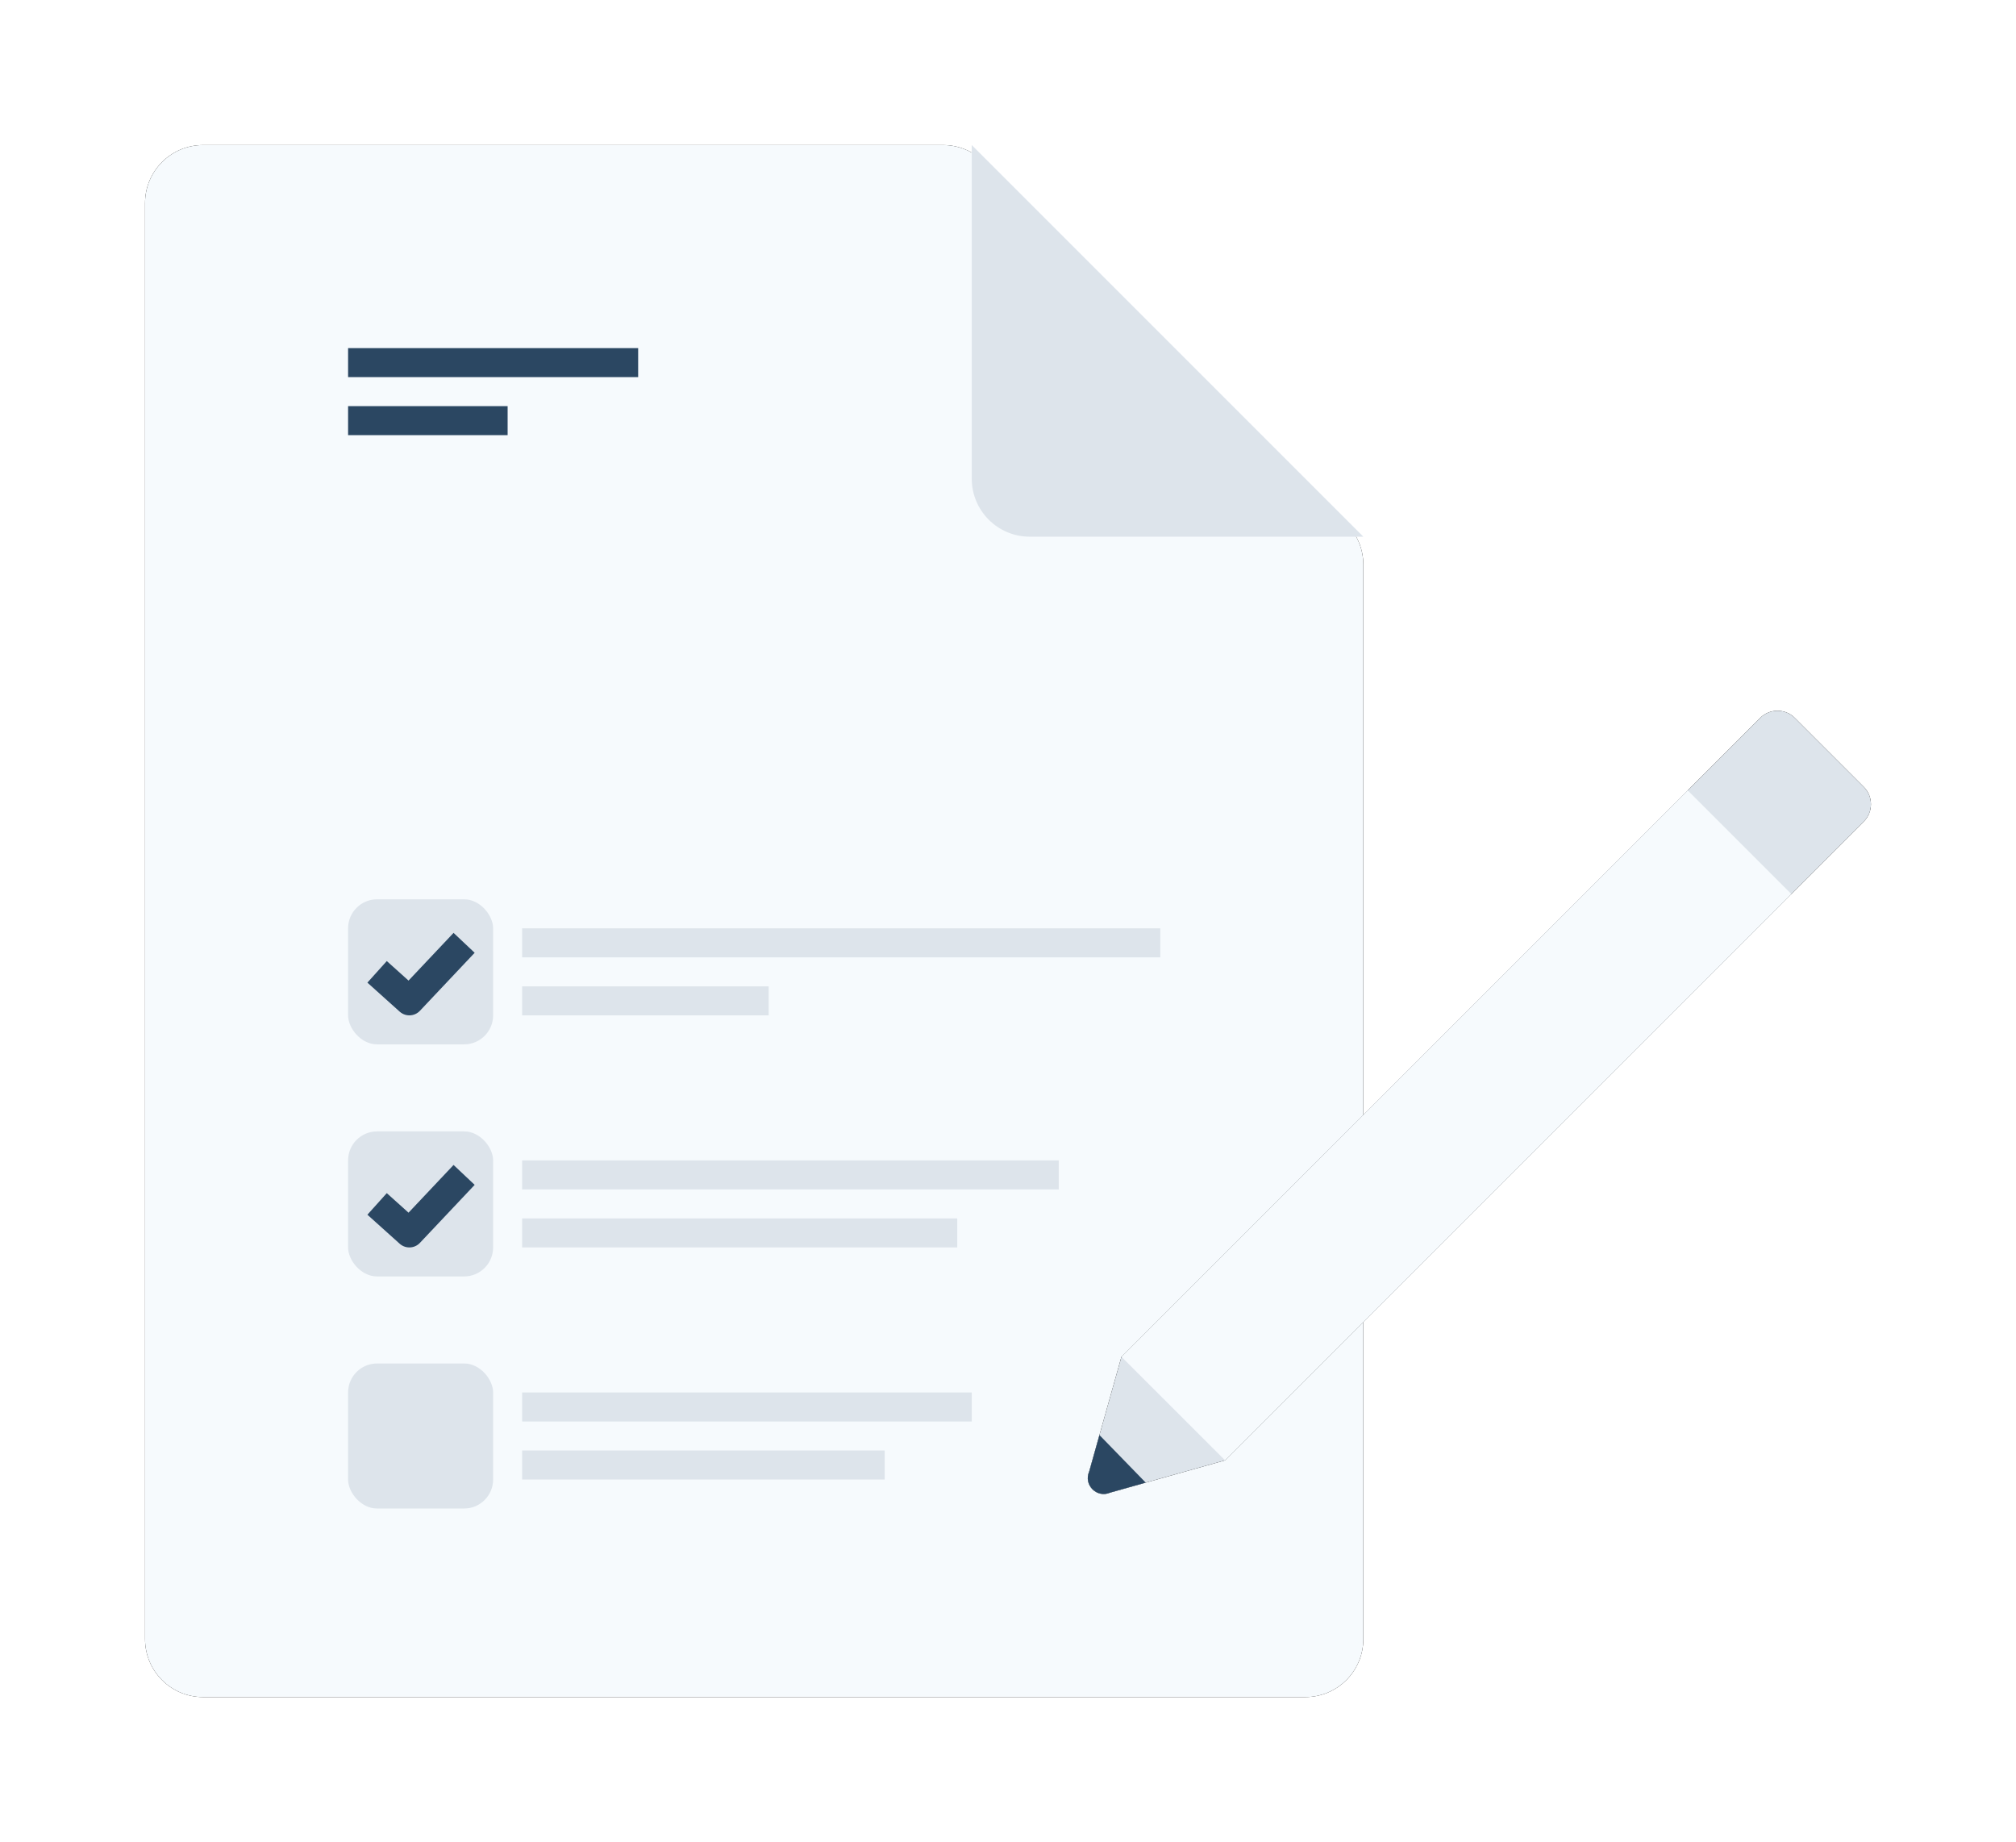 <?xml version="1.0" encoding="UTF-8"?>
<svg width="139px" height="127px" viewBox="0 0 139 127" version="1.1" xmlns="http://www.w3.org/2000/svg" xmlns:xlink="http://www.w3.org/1999/xlink">
    <!-- Generator: sketchtool 53.2 (72643) - https://sketchapp.com -->
    <title>E4C3A17D-1BDB-4396-8250-D0B8C5770D33</title>
    <desc>Created with sketchtool.</desc>
    <defs>
        <path d="M4,1.8778018e-13 L55.028,2.59525734e-12 C56.088,2.64399352e-12 57.104,0.42 57.854,1.169 L82.826,26.089 C83.577,26.839 84,27.858 84,28.92 L84,103 C84,105.209 82.209,107 80,107 L4,107 C1.791,107 2.705415e-16,105.209 0,103 L-1.88293825e-13,4 C-1.88564366e-13,1.791 1.791,4.05812251e-16 4,0 Z" id="path-1"></path>
        <filter x="-17.9%" y="-14.0%" width="135.7%" height="128.0%" filterUnits="objectBoundingBox" id="filter-2">
            <feOffset dx="0" dy="0" in="SourceAlpha" result="shadowOffsetOuter1"></feOffset>
            <feGaussianBlur stdDeviation="5" in="shadowOffsetOuter1" result="shadowBlurOuter1"></feGaussianBlur>
            <feColorMatrix values="0 0 0 0 0.17   0 0 0 0 0.3   0 0 0 0 0.429  0 0 0 0.161 0" type="matrix" in="shadowBlurOuter1"></feColorMatrix>
        </filter>
        <path d="M74.465,90.678 L66.545,92.904 C65.627,93.306 64.694,92.373 65.096,91.455 L67.322,83.538 L111.365,39.492 C112.024,38.836 113.088,38.836 113.747,39.492 L118.508,44.253 C119.164,44.912 119.164,45.979 118.508,46.635 L74.465,90.678 Z" id="path-3"></path>
        <filter x="-27.8%" y="-27.8%" width="155.6%" height="155.6%" filterUnits="objectBoundingBox" id="filter-4">
            <feOffset dx="0" dy="0" in="SourceAlpha" result="shadowOffsetOuter1"></feOffset>
            <feGaussianBlur stdDeviation="5" in="shadowOffsetOuter1" result="shadowBlurOuter1"></feGaussianBlur>
            <feColorMatrix values="0 0 0 0 0.17   0 0 0 0 0.3   0 0 0 0 0.429  0 0 0 0.161 0" type="matrix" in="shadowBlurOuter1"></feColorMatrix>
        </filter>
    </defs>
    <g id="Master-page" stroke="none" stroke-width="1" fill="none" fill-rule="evenodd">
        <g id="Colors,-icons" transform="translate(-843, -1101)">
            <g id="Group-4" transform="translate(853, 1111)">
                <g id="Group-9">
                    <g id="Rectangle">
                        <use fill="black" fill-opacity="1" filter="url(#filter-2)" xlink:href="#path-1"></use>
                        <use fill="#F6FAFD" fill-rule="evenodd" xlink:href="#path-1"></use>
                    </g>
                    <g id="Group-5" transform="translate(14, 14)" fill="#2B4762" fill-rule="nonzero">
                        <rect id="Rectangle-Copy-64" x="0" y="0" width="20" height="2"></rect>
                        <rect id="Rectangle-Copy-65" x="0" y="4" width="11" height="2"></rect>
                    </g>
                    <g id="Group" transform="translate(14, 52)">
                        <rect id="Rectangle" fill="#DDE4EB" fill-rule="nonzero" x="0" y="0" width="10" height="10" rx="2"></rect>
                        <polyline id="Path-2-Copy-2" stroke="#2B4762" stroke-width="2" stroke-linejoin="round" points="2 5 4.225 7 8 3"></polyline>
                        <rect id="Rectangle-Copy-23" fill="#DDE4EB" fill-rule="nonzero" x="12" y="2" width="44" height="2"></rect>
                        <rect id="Rectangle-Copy-24" fill="#DDE4EB" fill-rule="nonzero" x="12" y="6" width="17" height="2"></rect>
                    </g>
                    <g id="Group-Copy-2" transform="translate(14, 68)">
                        <rect id="Rectangle" fill="#DDE4EB" fill-rule="nonzero" x="0" y="0" width="10" height="10" rx="2"></rect>
                        <polyline id="Path-2-Copy-2" stroke="#2B4762" stroke-width="2" stroke-linejoin="round" points="2 5 4.225 7 8 3"></polyline>
                        <rect id="Rectangle-Copy-23" fill="#DDE4EB" fill-rule="nonzero" x="12" y="2" width="37" height="2"></rect>
                        <rect id="Rectangle-Copy-24" fill="#DDE4EB" fill-rule="nonzero" x="12" y="6" width="30" height="2"></rect>
                    </g>
                    <g id="Group-Copy-3" transform="translate(14, 84)" fill="#DDE4EB" fill-rule="nonzero">
                        <rect id="Rectangle" x="0" y="0" width="10" height="10" rx="2"></rect>
                        <rect id="Rectangle-Copy-23" x="12" y="2" width="31" height="2"></rect>
                        <rect id="Rectangle-Copy-24" x="12" y="6" width="25" height="2"></rect>
                    </g>
                    <path d="M57,0 L84,27 L84,4 C84,1.791 82.209,-4.05812251e-16 80,0 L57,0 Z" id="Rectangle" fill="#DDE4EB" fill-rule="nonzero" transform="translate(70.5, 13.5) rotate(-180) translate(-70.5, -13.5) "></path>
                </g>
                <g id="Fill-1">
                    <use fill="black" fill-opacity="1" filter="url(#filter-4)" xlink:href="#path-3"></use>
                    <use fill="#DDE4EB" fill-rule="evenodd" xlink:href="#path-3"></use>
                </g>
                <polygon id="Fill-1" fill="#F6FAFD" points="74.465 90.678 67.322 83.538 106.365 44.492 113.508 51.635"></polygon>
                <path d="M68.996,92.215 C68.451,92.368 67.634,92.598 66.545,92.904 C65.627,93.306 64.694,92.373 65.096,91.455 C65.411,90.334 65.648,89.493 65.805,88.933 L68.996,92.215 Z" id="Fill-1" fill="#2B4762"></path>
            </g>
        </g>
    </g>
</svg>
